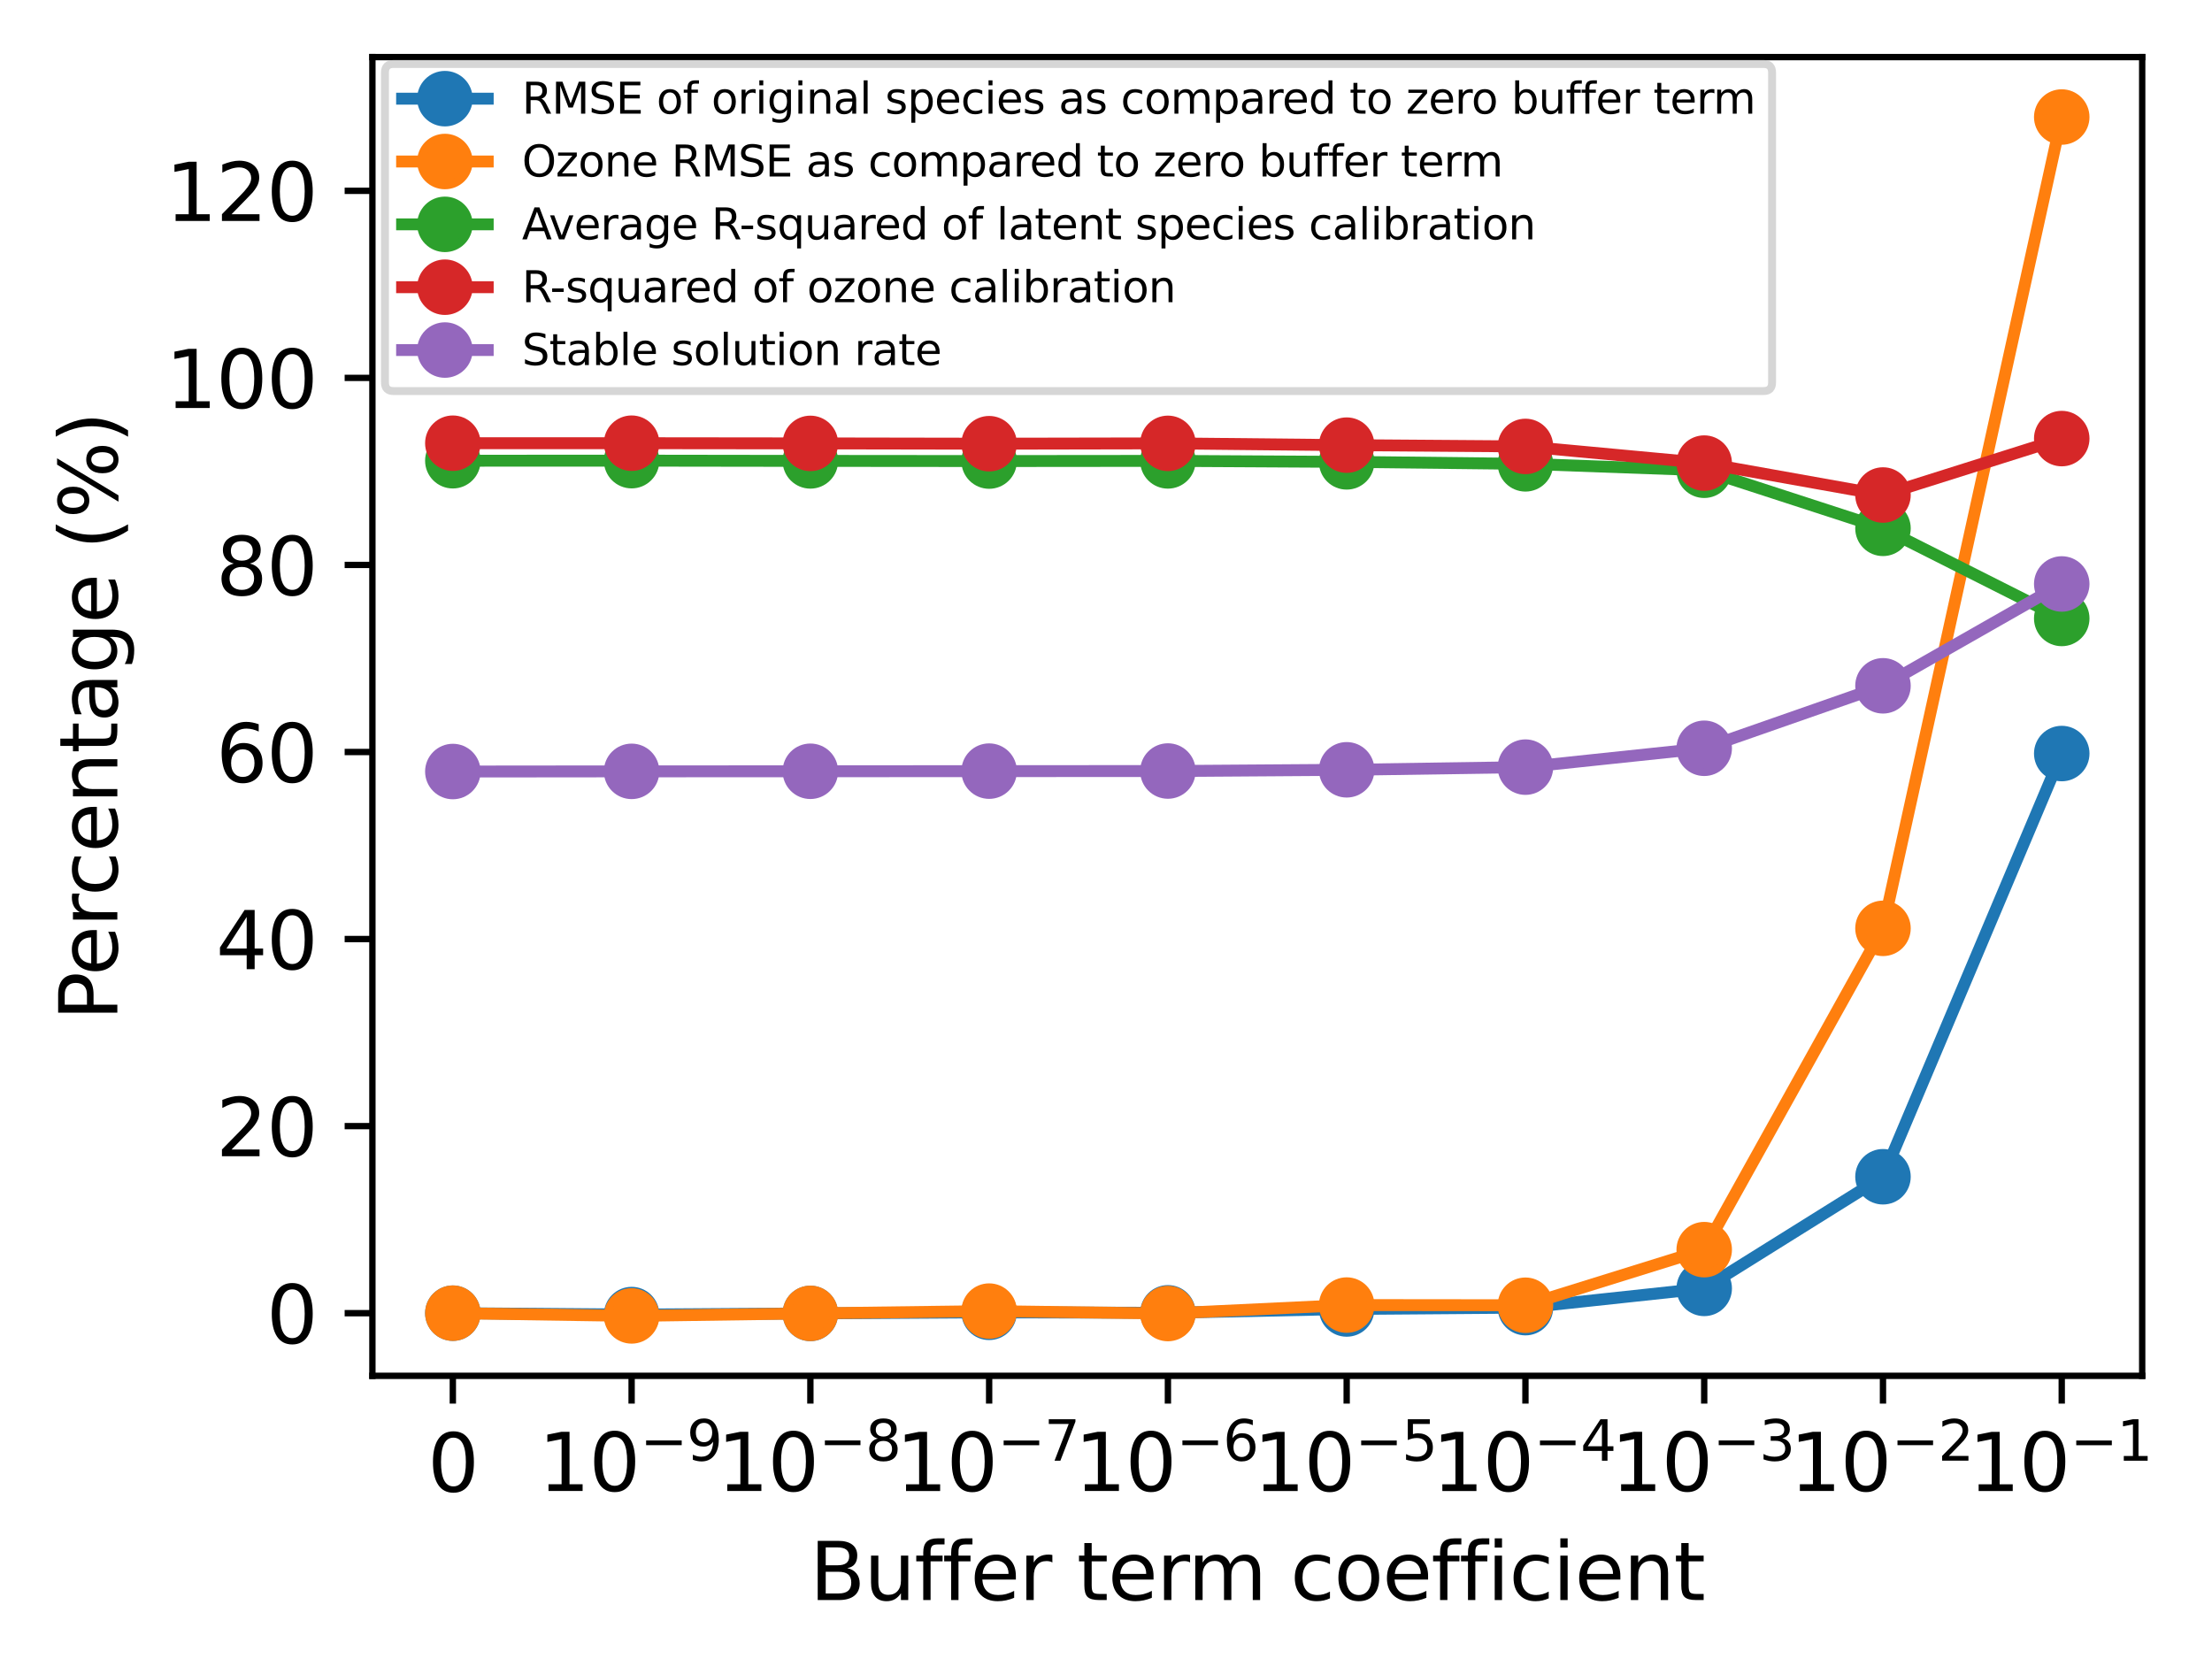 <?xml version="1.0" encoding="utf-8" standalone="no"?>
<!DOCTYPE svg PUBLIC "-//W3C//DTD SVG 1.1//EN"
  "http://www.w3.org/Graphics/SVG/1.1/DTD/svg11.dtd">
<svg xmlns:xlink="http://www.w3.org/1999/xlink" width="278.97pt" height="211.076pt" viewBox="0 0 278.97 211.076" xmlns="http://www.w3.org/2000/svg" version="1.1">
 <defs>
  <style type="text/css">*{stroke-linejoin: round; stroke-linecap: butt}</style>
 </defs>
 <g id="figure_1">
  <g id="patch_1">
   <path d="M 0 211.076 
L 278.97 211.076 
L 278.97 0 
L 0 0 
z
" style="fill: #ffffff"/>
  </g>
  <g id="axes_1">
   <g id="patch_2">
    <path d="M 46.966 173.52 
L 270.166 173.52 
L 270.166 7.2 
L 46.966 7.2 
z
" style="fill: #ffffff"/>
   </g>
   <g id="matplotlib.axis_1">
    <g id="xtick_1">
     <g id="line2d_1">
      <defs>
       <path id="me00084fc44" d="M 0 0 
L 0 3.5 
" style="stroke: #000000; stroke-width: 0.8"/>
      </defs>
      <g>
       <use xlink:href="#me00084fc44" x="57.111" y="173.52" style="stroke: #000000; stroke-width: 0.8"/>
      </g>
     </g>
     <g id="text_1">
      <!-- 0 -->
      <g transform="translate(53.93 188.118) scale(0.1 -0.1)">
       <defs>
        <path id="DejaVuSans-30" d="M 2034 4250 
Q 1547 4250 1301 3770 
Q 1056 3291 1056 2328 
Q 1056 1369 1301 889 
Q 1547 409 2034 409 
Q 2525 409 2770 889 
Q 3016 1369 3016 2328 
Q 3016 3291 2770 3770 
Q 2525 4250 2034 4250 
z
M 2034 4750 
Q 2819 4750 3233 4129 
Q 3647 3509 3647 2328 
Q 3647 1150 3233 529 
Q 2819 -91 2034 -91 
Q 1250 -91 836 529 
Q 422 1150 422 2328 
Q 422 3509 836 4129 
Q 1250 4750 2034 4750 
z
" transform="scale(0.016)"/>
       </defs>
       <use xlink:href="#DejaVuSans-30"/>
      </g>
     </g>
    </g>
    <g id="xtick_2">
     <g id="line2d_2">
      <g>
       <use xlink:href="#me00084fc44" x="79.657" y="173.52" style="stroke: #000000; stroke-width: 0.8"/>
      </g>
     </g>
     <g id="text_2">
      <!-- 10$^{-9}$ -->
      <g transform="translate(67.907 188.118) scale(0.1 -0.1)">
       <defs>
        <path id="DejaVuSans-31" d="M 794 531 
L 1825 531 
L 1825 4091 
L 703 3866 
L 703 4441 
L 1819 4666 
L 2450 4666 
L 2450 531 
L 3481 531 
L 3481 0 
L 794 0 
L 794 531 
z
" transform="scale(0.016)"/>
        <path id="DejaVuSans-2212" d="M 678 2272 
L 4684 2272 
L 4684 1741 
L 678 1741 
L 678 2272 
z
" transform="scale(0.016)"/>
        <path id="DejaVuSans-39" d="M 703 97 
L 703 672 
Q 941 559 1184 500 
Q 1428 441 1663 441 
Q 2288 441 2617 861 
Q 2947 1281 2994 2138 
Q 2813 1869 2534 1725 
Q 2256 1581 1919 1581 
Q 1219 1581 811 2004 
Q 403 2428 403 3163 
Q 403 3881 828 4315 
Q 1253 4750 1959 4750 
Q 2769 4750 3195 4129 
Q 3622 3509 3622 2328 
Q 3622 1225 3098 567 
Q 2575 -91 1691 -91 
Q 1453 -91 1209 -44 
Q 966 3 703 97 
z
M 1959 2075 
Q 2384 2075 2632 2365 
Q 2881 2656 2881 3163 
Q 2881 3666 2632 3958 
Q 2384 4250 1959 4250 
Q 1534 4250 1286 3958 
Q 1038 3666 1038 3163 
Q 1038 2656 1286 2365 
Q 1534 2075 1959 2075 
z
" transform="scale(0.016)"/>
       </defs>
       <use xlink:href="#DejaVuSans-31" transform="translate(0 0.766)"/>
       <use xlink:href="#DejaVuSans-30" transform="translate(63.623 0.766)"/>
       <use xlink:href="#DejaVuSans-2212" transform="translate(128.203 39.047) scale(0.7)"/>
       <use xlink:href="#DejaVuSans-39" transform="translate(186.855 39.047) scale(0.7)"/>
      </g>
     </g>
    </g>
    <g id="xtick_3">
     <g id="line2d_3">
      <g>
       <use xlink:href="#me00084fc44" x="102.202" y="173.52" style="stroke: #000000; stroke-width: 0.8"/>
      </g>
     </g>
     <g id="text_3">
      <!-- 10$^{-8}$ -->
      <g transform="translate(90.452 188.118) scale(0.1 -0.1)">
       <defs>
        <path id="DejaVuSans-38" d="M 2034 2216 
Q 1584 2216 1326 1975 
Q 1069 1734 1069 1313 
Q 1069 891 1326 650 
Q 1584 409 2034 409 
Q 2484 409 2743 651 
Q 3003 894 3003 1313 
Q 3003 1734 2745 1975 
Q 2488 2216 2034 2216 
z
M 1403 2484 
Q 997 2584 770 2862 
Q 544 3141 544 3541 
Q 544 4100 942 4425 
Q 1341 4750 2034 4750 
Q 2731 4750 3128 4425 
Q 3525 4100 3525 3541 
Q 3525 3141 3298 2862 
Q 3072 2584 2669 2484 
Q 3125 2378 3379 2068 
Q 3634 1759 3634 1313 
Q 3634 634 3220 271 
Q 2806 -91 2034 -91 
Q 1263 -91 848 271 
Q 434 634 434 1313 
Q 434 1759 690 2068 
Q 947 2378 1403 2484 
z
M 1172 3481 
Q 1172 3119 1398 2916 
Q 1625 2713 2034 2713 
Q 2441 2713 2670 2916 
Q 2900 3119 2900 3481 
Q 2900 3844 2670 4047 
Q 2441 4250 2034 4250 
Q 1625 4250 1398 4047 
Q 1172 3844 1172 3481 
z
" transform="scale(0.016)"/>
       </defs>
       <use xlink:href="#DejaVuSans-31" transform="translate(0 0.766)"/>
       <use xlink:href="#DejaVuSans-30" transform="translate(63.623 0.766)"/>
       <use xlink:href="#DejaVuSans-2212" transform="translate(128.203 39.047) scale(0.7)"/>
       <use xlink:href="#DejaVuSans-38" transform="translate(186.855 39.047) scale(0.7)"/>
      </g>
     </g>
    </g>
    <g id="xtick_4">
     <g id="line2d_4">
      <g>
       <use xlink:href="#me00084fc44" x="124.747" y="173.52" style="stroke: #000000; stroke-width: 0.8"/>
      </g>
     </g>
     <g id="text_4">
      <!-- 10$^{-7}$ -->
      <g transform="translate(112.997 188.118) scale(0.1 -0.1)">
       <defs>
        <path id="DejaVuSans-37" d="M 525 4666 
L 3525 4666 
L 3525 4397 
L 1831 0 
L 1172 0 
L 2766 4134 
L 525 4134 
L 525 4666 
z
" transform="scale(0.016)"/>
       </defs>
       <use xlink:href="#DejaVuSans-31" transform="translate(0 0.684)"/>
       <use xlink:href="#DejaVuSans-30" transform="translate(63.623 0.684)"/>
       <use xlink:href="#DejaVuSans-2212" transform="translate(128.203 38.966) scale(0.7)"/>
       <use xlink:href="#DejaVuSans-37" transform="translate(186.855 38.966) scale(0.7)"/>
      </g>
     </g>
    </g>
    <g id="xtick_5">
     <g id="line2d_5">
      <g>
       <use xlink:href="#me00084fc44" x="147.293" y="173.52" style="stroke: #000000; stroke-width: 0.8"/>
      </g>
     </g>
     <g id="text_5">
      <!-- 10$^{-6}$ -->
      <g transform="translate(135.543 188.118) scale(0.1 -0.1)">
       <defs>
        <path id="DejaVuSans-36" d="M 2113 2584 
Q 1688 2584 1439 2293 
Q 1191 2003 1191 1497 
Q 1191 994 1439 701 
Q 1688 409 2113 409 
Q 2538 409 2786 701 
Q 3034 994 3034 1497 
Q 3034 2003 2786 2293 
Q 2538 2584 2113 2584 
z
M 3366 4563 
L 3366 3988 
Q 3128 4100 2886 4159 
Q 2644 4219 2406 4219 
Q 1781 4219 1451 3797 
Q 1122 3375 1075 2522 
Q 1259 2794 1537 2939 
Q 1816 3084 2150 3084 
Q 2853 3084 3261 2657 
Q 3669 2231 3669 1497 
Q 3669 778 3244 343 
Q 2819 -91 2113 -91 
Q 1303 -91 875 529 
Q 447 1150 447 2328 
Q 447 3434 972 4092 
Q 1497 4750 2381 4750 
Q 2619 4750 2861 4703 
Q 3103 4656 3366 4563 
z
" transform="scale(0.016)"/>
       </defs>
       <use xlink:href="#DejaVuSans-31" transform="translate(0 0.766)"/>
       <use xlink:href="#DejaVuSans-30" transform="translate(63.623 0.766)"/>
       <use xlink:href="#DejaVuSans-2212" transform="translate(128.203 39.047) scale(0.7)"/>
       <use xlink:href="#DejaVuSans-36" transform="translate(186.855 39.047) scale(0.7)"/>
      </g>
     </g>
    </g>
    <g id="xtick_6">
     <g id="line2d_6">
      <g>
       <use xlink:href="#me00084fc44" x="169.838" y="173.52" style="stroke: #000000; stroke-width: 0.8"/>
      </g>
     </g>
     <g id="text_6">
      <!-- 10$^{-5}$ -->
      <g transform="translate(158.088 188.118) scale(0.1 -0.1)">
       <defs>
        <path id="DejaVuSans-35" d="M 691 4666 
L 3169 4666 
L 3169 4134 
L 1269 4134 
L 1269 2991 
Q 1406 3038 1543 3061 
Q 1681 3084 1819 3084 
Q 2600 3084 3056 2656 
Q 3513 2228 3513 1497 
Q 3513 744 3044 326 
Q 2575 -91 1722 -91 
Q 1428 -91 1123 -41 
Q 819 9 494 109 
L 494 744 
Q 775 591 1075 516 
Q 1375 441 1709 441 
Q 2250 441 2565 725 
Q 2881 1009 2881 1497 
Q 2881 1984 2565 2268 
Q 2250 2553 1709 2553 
Q 1456 2553 1204 2497 
Q 953 2441 691 2322 
L 691 4666 
z
" transform="scale(0.016)"/>
       </defs>
       <use xlink:href="#DejaVuSans-31" transform="translate(0 0.684)"/>
       <use xlink:href="#DejaVuSans-30" transform="translate(63.623 0.684)"/>
       <use xlink:href="#DejaVuSans-2212" transform="translate(128.203 38.966) scale(0.7)"/>
       <use xlink:href="#DejaVuSans-35" transform="translate(186.855 38.966) scale(0.7)"/>
      </g>
     </g>
    </g>
    <g id="xtick_7">
     <g id="line2d_7">
      <g>
       <use xlink:href="#me00084fc44" x="192.384" y="173.52" style="stroke: #000000; stroke-width: 0.8"/>
      </g>
     </g>
     <g id="text_7">
      <!-- 10$^{-4}$ -->
      <g transform="translate(180.634 188.118) scale(0.1 -0.1)">
       <defs>
        <path id="DejaVuSans-34" d="M 2419 4116 
L 825 1625 
L 2419 1625 
L 2419 4116 
z
M 2253 4666 
L 3047 4666 
L 3047 1625 
L 3713 1625 
L 3713 1100 
L 3047 1100 
L 3047 0 
L 2419 0 
L 2419 1100 
L 313 1100 
L 313 1709 
L 2253 4666 
z
" transform="scale(0.016)"/>
       </defs>
       <use xlink:href="#DejaVuSans-31" transform="translate(0 0.684)"/>
       <use xlink:href="#DejaVuSans-30" transform="translate(63.623 0.684)"/>
       <use xlink:href="#DejaVuSans-2212" transform="translate(128.203 38.966) scale(0.7)"/>
       <use xlink:href="#DejaVuSans-34" transform="translate(186.855 38.966) scale(0.7)"/>
      </g>
     </g>
    </g>
    <g id="xtick_8">
     <g id="line2d_8">
      <g>
       <use xlink:href="#me00084fc44" x="214.929" y="173.52" style="stroke: #000000; stroke-width: 0.8"/>
      </g>
     </g>
     <g id="text_8">
      <!-- 10$^{-3}$ -->
      <g transform="translate(203.179 188.118) scale(0.1 -0.1)">
       <defs>
        <path id="DejaVuSans-33" d="M 2597 2516 
Q 3050 2419 3304 2112 
Q 3559 1806 3559 1356 
Q 3559 666 3084 287 
Q 2609 -91 1734 -91 
Q 1441 -91 1130 -33 
Q 819 25 488 141 
L 488 750 
Q 750 597 1062 519 
Q 1375 441 1716 441 
Q 2309 441 2620 675 
Q 2931 909 2931 1356 
Q 2931 1769 2642 2001 
Q 2353 2234 1838 2234 
L 1294 2234 
L 1294 2753 
L 1863 2753 
Q 2328 2753 2575 2939 
Q 2822 3125 2822 3475 
Q 2822 3834 2567 4026 
Q 2313 4219 1838 4219 
Q 1578 4219 1281 4162 
Q 984 4106 628 3988 
L 628 4550 
Q 988 4650 1302 4700 
Q 1616 4750 1894 4750 
Q 2613 4750 3031 4423 
Q 3450 4097 3450 3541 
Q 3450 3153 3228 2886 
Q 3006 2619 2597 2516 
z
" transform="scale(0.016)"/>
       </defs>
       <use xlink:href="#DejaVuSans-31" transform="translate(0 0.766)"/>
       <use xlink:href="#DejaVuSans-30" transform="translate(63.623 0.766)"/>
       <use xlink:href="#DejaVuSans-2212" transform="translate(128.203 39.047) scale(0.7)"/>
       <use xlink:href="#DejaVuSans-33" transform="translate(186.855 39.047) scale(0.7)"/>
      </g>
     </g>
    </g>
    <g id="xtick_9">
     <g id="line2d_9">
      <g>
       <use xlink:href="#me00084fc44" x="237.475" y="173.52" style="stroke: #000000; stroke-width: 0.8"/>
      </g>
     </g>
     <g id="text_9">
      <!-- 10$^{-2}$ -->
      <g transform="translate(225.725 188.118) scale(0.1 -0.1)">
       <defs>
        <path id="DejaVuSans-32" d="M 1228 531 
L 3431 531 
L 3431 0 
L 469 0 
L 469 531 
Q 828 903 1448 1529 
Q 2069 2156 2228 2338 
Q 2531 2678 2651 2914 
Q 2772 3150 2772 3378 
Q 2772 3750 2511 3984 
Q 2250 4219 1831 4219 
Q 1534 4219 1204 4116 
Q 875 4013 500 3803 
L 500 4441 
Q 881 4594 1212 4672 
Q 1544 4750 1819 4750 
Q 2544 4750 2975 4387 
Q 3406 4025 3406 3419 
Q 3406 3131 3298 2873 
Q 3191 2616 2906 2266 
Q 2828 2175 2409 1742 
Q 1991 1309 1228 531 
z
" transform="scale(0.016)"/>
       </defs>
       <use xlink:href="#DejaVuSans-31" transform="translate(0 0.766)"/>
       <use xlink:href="#DejaVuSans-30" transform="translate(63.623 0.766)"/>
       <use xlink:href="#DejaVuSans-2212" transform="translate(128.203 39.047) scale(0.7)"/>
       <use xlink:href="#DejaVuSans-32" transform="translate(186.855 39.047) scale(0.7)"/>
      </g>
     </g>
    </g>
    <g id="xtick_10">
     <g id="line2d_10">
      <g>
       <use xlink:href="#me00084fc44" x="260.02" y="173.52" style="stroke: #000000; stroke-width: 0.8"/>
      </g>
     </g>
     <g id="text_10">
      <!-- 10$^{-1}$ -->
      <g transform="translate(248.27 188.118) scale(0.1 -0.1)">
       <use xlink:href="#DejaVuSans-31" transform="translate(0 0.684)"/>
       <use xlink:href="#DejaVuSans-30" transform="translate(63.623 0.684)"/>
       <use xlink:href="#DejaVuSans-2212" transform="translate(128.203 38.966) scale(0.7)"/>
       <use xlink:href="#DejaVuSans-31" transform="translate(186.855 38.966) scale(0.7)"/>
      </g>
     </g>
    </g>
    <g id="text_11">
     <!-- Buffer term coefficient -->
     <g transform="translate(102.123 201.797) scale(0.1 -0.1)">
      <defs>
       <path id="DejaVuSans-42" d="M 1259 2228 
L 1259 519 
L 2272 519 
Q 2781 519 3026 730 
Q 3272 941 3272 1375 
Q 3272 1813 3026 2020 
Q 2781 2228 2272 2228 
L 1259 2228 
z
M 1259 4147 
L 1259 2741 
L 2194 2741 
Q 2656 2741 2882 2914 
Q 3109 3088 3109 3444 
Q 3109 3797 2882 3972 
Q 2656 4147 2194 4147 
L 1259 4147 
z
M 628 4666 
L 2241 4666 
Q 2963 4666 3353 4366 
Q 3744 4066 3744 3513 
Q 3744 3084 3544 2831 
Q 3344 2578 2956 2516 
Q 3422 2416 3680 2098 
Q 3938 1781 3938 1306 
Q 3938 681 3513 340 
Q 3088 0 2303 0 
L 628 0 
L 628 4666 
z
" transform="scale(0.016)"/>
       <path id="DejaVuSans-75" d="M 544 1381 
L 544 3500 
L 1119 3500 
L 1119 1403 
Q 1119 906 1312 657 
Q 1506 409 1894 409 
Q 2359 409 2629 706 
Q 2900 1003 2900 1516 
L 2900 3500 
L 3475 3500 
L 3475 0 
L 2900 0 
L 2900 538 
Q 2691 219 2414 64 
Q 2138 -91 1772 -91 
Q 1169 -91 856 284 
Q 544 659 544 1381 
z
M 1991 3584 
L 1991 3584 
z
" transform="scale(0.016)"/>
       <path id="DejaVuSans-66" d="M 2375 4863 
L 2375 4384 
L 1825 4384 
Q 1516 4384 1395 4259 
Q 1275 4134 1275 3809 
L 1275 3500 
L 2222 3500 
L 2222 3053 
L 1275 3053 
L 1275 0 
L 697 0 
L 697 3053 
L 147 3053 
L 147 3500 
L 697 3500 
L 697 3744 
Q 697 4328 969 4595 
Q 1241 4863 1831 4863 
L 2375 4863 
z
" transform="scale(0.016)"/>
       <path id="DejaVuSans-65" d="M 3597 1894 
L 3597 1613 
L 953 1613 
Q 991 1019 1311 708 
Q 1631 397 2203 397 
Q 2534 397 2845 478 
Q 3156 559 3463 722 
L 3463 178 
Q 3153 47 2828 -22 
Q 2503 -91 2169 -91 
Q 1331 -91 842 396 
Q 353 884 353 1716 
Q 353 2575 817 3079 
Q 1281 3584 2069 3584 
Q 2775 3584 3186 3129 
Q 3597 2675 3597 1894 
z
M 3022 2063 
Q 3016 2534 2758 2815 
Q 2500 3097 2075 3097 
Q 1594 3097 1305 2825 
Q 1016 2553 972 2059 
L 3022 2063 
z
" transform="scale(0.016)"/>
       <path id="DejaVuSans-72" d="M 2631 2963 
Q 2534 3019 2420 3045 
Q 2306 3072 2169 3072 
Q 1681 3072 1420 2755 
Q 1159 2438 1159 1844 
L 1159 0 
L 581 0 
L 581 3500 
L 1159 3500 
L 1159 2956 
Q 1341 3275 1631 3429 
Q 1922 3584 2338 3584 
Q 2397 3584 2469 3576 
Q 2541 3569 2628 3553 
L 2631 2963 
z
" transform="scale(0.016)"/>
       <path id="DejaVuSans-20" transform="scale(0.016)"/>
       <path id="DejaVuSans-74" d="M 1172 4494 
L 1172 3500 
L 2356 3500 
L 2356 3053 
L 1172 3053 
L 1172 1153 
Q 1172 725 1289 603 
Q 1406 481 1766 481 
L 2356 481 
L 2356 0 
L 1766 0 
Q 1100 0 847 248 
Q 594 497 594 1153 
L 594 3053 
L 172 3053 
L 172 3500 
L 594 3500 
L 594 4494 
L 1172 4494 
z
" transform="scale(0.016)"/>
       <path id="DejaVuSans-6d" d="M 3328 2828 
Q 3544 3216 3844 3400 
Q 4144 3584 4550 3584 
Q 5097 3584 5394 3201 
Q 5691 2819 5691 2113 
L 5691 0 
L 5113 0 
L 5113 2094 
Q 5113 2597 4934 2840 
Q 4756 3084 4391 3084 
Q 3944 3084 3684 2787 
Q 3425 2491 3425 1978 
L 3425 0 
L 2847 0 
L 2847 2094 
Q 2847 2600 2669 2842 
Q 2491 3084 2119 3084 
Q 1678 3084 1418 2786 
Q 1159 2488 1159 1978 
L 1159 0 
L 581 0 
L 581 3500 
L 1159 3500 
L 1159 2956 
Q 1356 3278 1631 3431 
Q 1906 3584 2284 3584 
Q 2666 3584 2933 3390 
Q 3200 3197 3328 2828 
z
" transform="scale(0.016)"/>
       <path id="DejaVuSans-63" d="M 3122 3366 
L 3122 2828 
Q 2878 2963 2633 3030 
Q 2388 3097 2138 3097 
Q 1578 3097 1268 2742 
Q 959 2388 959 1747 
Q 959 1106 1268 751 
Q 1578 397 2138 397 
Q 2388 397 2633 464 
Q 2878 531 3122 666 
L 3122 134 
Q 2881 22 2623 -34 
Q 2366 -91 2075 -91 
Q 1284 -91 818 406 
Q 353 903 353 1747 
Q 353 2603 823 3093 
Q 1294 3584 2113 3584 
Q 2378 3584 2631 3529 
Q 2884 3475 3122 3366 
z
" transform="scale(0.016)"/>
       <path id="DejaVuSans-6f" d="M 1959 3097 
Q 1497 3097 1228 2736 
Q 959 2375 959 1747 
Q 959 1119 1226 758 
Q 1494 397 1959 397 
Q 2419 397 2687 759 
Q 2956 1122 2956 1747 
Q 2956 2369 2687 2733 
Q 2419 3097 1959 3097 
z
M 1959 3584 
Q 2709 3584 3137 3096 
Q 3566 2609 3566 1747 
Q 3566 888 3137 398 
Q 2709 -91 1959 -91 
Q 1206 -91 779 398 
Q 353 888 353 1747 
Q 353 2609 779 3096 
Q 1206 3584 1959 3584 
z
" transform="scale(0.016)"/>
       <path id="DejaVuSans-69" d="M 603 3500 
L 1178 3500 
L 1178 0 
L 603 0 
L 603 3500 
z
M 603 4863 
L 1178 4863 
L 1178 4134 
L 603 4134 
L 603 4863 
z
" transform="scale(0.016)"/>
       <path id="DejaVuSans-6e" d="M 3513 2113 
L 3513 0 
L 2938 0 
L 2938 2094 
Q 2938 2591 2744 2837 
Q 2550 3084 2163 3084 
Q 1697 3084 1428 2787 
Q 1159 2491 1159 1978 
L 1159 0 
L 581 0 
L 581 3500 
L 1159 3500 
L 1159 2956 
Q 1366 3272 1645 3428 
Q 1925 3584 2291 3584 
Q 2894 3584 3203 3211 
Q 3513 2838 3513 2113 
z
" transform="scale(0.016)"/>
      </defs>
      <use xlink:href="#DejaVuSans-42"/>
      <use xlink:href="#DejaVuSans-75" x="68.604"/>
      <use xlink:href="#DejaVuSans-66" x="131.982"/>
      <use xlink:href="#DejaVuSans-66" x="167.188"/>
      <use xlink:href="#DejaVuSans-65" x="202.393"/>
      <use xlink:href="#DejaVuSans-72" x="263.916"/>
      <use xlink:href="#DejaVuSans-20" x="305.029"/>
      <use xlink:href="#DejaVuSans-74" x="336.816"/>
      <use xlink:href="#DejaVuSans-65" x="376.025"/>
      <use xlink:href="#DejaVuSans-72" x="437.549"/>
      <use xlink:href="#DejaVuSans-6d" x="476.912"/>
      <use xlink:href="#DejaVuSans-20" x="574.324"/>
      <use xlink:href="#DejaVuSans-63" x="606.111"/>
      <use xlink:href="#DejaVuSans-6f" x="661.092"/>
      <use xlink:href="#DejaVuSans-65" x="722.273"/>
      <use xlink:href="#DejaVuSans-66" x="783.797"/>
      <use xlink:href="#DejaVuSans-66" x="819.002"/>
      <use xlink:href="#DejaVuSans-69" x="854.207"/>
      <use xlink:href="#DejaVuSans-63" x="881.99"/>
      <use xlink:href="#DejaVuSans-69" x="936.971"/>
      <use xlink:href="#DejaVuSans-65" x="964.754"/>
      <use xlink:href="#DejaVuSans-6e" x="1026.277"/>
      <use xlink:href="#DejaVuSans-74" x="1089.656"/>
     </g>
    </g>
   </g>
   <g id="matplotlib.axis_2">
    <g id="ytick_1">
     <g id="line2d_11">
      <defs>
       <path id="m7e939f7148" d="M 0 0 
L -3.5 0 
" style="stroke: #000000; stroke-width: 0.8"/>
      </defs>
      <g>
       <use xlink:href="#m7e939f7148" x="46.966" y="165.617" style="stroke: #000000; stroke-width: 0.8"/>
      </g>
     </g>
     <g id="text_12">
      <!-- 0 -->
      <g transform="translate(33.603 169.416) scale(0.1 -0.1)">
       <use xlink:href="#DejaVuSans-30"/>
      </g>
     </g>
    </g>
    <g id="ytick_2">
     <g id="line2d_12">
      <g>
       <use xlink:href="#m7e939f7148" x="46.966" y="142.025" style="stroke: #000000; stroke-width: 0.8"/>
      </g>
     </g>
     <g id="text_13">
      <!-- 20 -->
      <g transform="translate(27.241 145.824) scale(0.1 -0.1)">
       <use xlink:href="#DejaVuSans-32"/>
       <use xlink:href="#DejaVuSans-30" x="63.623"/>
      </g>
     </g>
    </g>
    <g id="ytick_3">
     <g id="line2d_13">
      <g>
       <use xlink:href="#m7e939f7148" x="46.966" y="118.433" style="stroke: #000000; stroke-width: 0.8"/>
      </g>
     </g>
     <g id="text_14">
      <!-- 40 -->
      <g transform="translate(27.241 122.233) scale(0.1 -0.1)">
       <use xlink:href="#DejaVuSans-34"/>
       <use xlink:href="#DejaVuSans-30" x="63.623"/>
      </g>
     </g>
    </g>
    <g id="ytick_4">
     <g id="line2d_14">
      <g>
       <use xlink:href="#m7e939f7148" x="46.966" y="94.842" style="stroke: #000000; stroke-width: 0.8"/>
      </g>
     </g>
     <g id="text_15">
      <!-- 60 -->
      <g transform="translate(27.241 98.641) scale(0.1 -0.1)">
       <use xlink:href="#DejaVuSans-36"/>
       <use xlink:href="#DejaVuSans-30" x="63.623"/>
      </g>
     </g>
    </g>
    <g id="ytick_5">
     <g id="line2d_15">
      <g>
       <use xlink:href="#m7e939f7148" x="46.966" y="71.25" style="stroke: #000000; stroke-width: 0.8"/>
      </g>
     </g>
     <g id="text_16">
      <!-- 80 -->
      <g transform="translate(27.241 75.05) scale(0.1 -0.1)">
       <use xlink:href="#DejaVuSans-38"/>
       <use xlink:href="#DejaVuSans-30" x="63.623"/>
      </g>
     </g>
    </g>
    <g id="ytick_6">
     <g id="line2d_16">
      <g>
       <use xlink:href="#m7e939f7148" x="46.966" y="47.659" style="stroke: #000000; stroke-width: 0.8"/>
      </g>
     </g>
     <g id="text_17">
      <!-- 100 -->
      <g transform="translate(20.878 51.458) scale(0.1 -0.1)">
       <use xlink:href="#DejaVuSans-31"/>
       <use xlink:href="#DejaVuSans-30" x="63.623"/>
       <use xlink:href="#DejaVuSans-30" x="127.246"/>
      </g>
     </g>
    </g>
    <g id="ytick_7">
     <g id="line2d_17">
      <g>
       <use xlink:href="#m7e939f7148" x="46.966" y="24.067" style="stroke: #000000; stroke-width: 0.8"/>
      </g>
     </g>
     <g id="text_18">
      <!-- 120 -->
      <g transform="translate(20.878 27.866) scale(0.1 -0.1)">
       <use xlink:href="#DejaVuSans-31"/>
       <use xlink:href="#DejaVuSans-32" x="63.623"/>
       <use xlink:href="#DejaVuSans-30" x="127.246"/>
      </g>
     </g>
    </g>
    <g id="text_19">
     <!-- Percentage (%) -->
     <g transform="translate(14.798 128.724) rotate(-90) scale(0.1 -0.1)">
      <defs>
       <path id="DejaVuSans-50" d="M 1259 4147 
L 1259 2394 
L 2053 2394 
Q 2494 2394 2734 2622 
Q 2975 2850 2975 3272 
Q 2975 3691 2734 3919 
Q 2494 4147 2053 4147 
L 1259 4147 
z
M 628 4666 
L 2053 4666 
Q 2838 4666 3239 4311 
Q 3641 3956 3641 3272 
Q 3641 2581 3239 2228 
Q 2838 1875 2053 1875 
L 1259 1875 
L 1259 0 
L 628 0 
L 628 4666 
z
" transform="scale(0.016)"/>
       <path id="DejaVuSans-61" d="M 2194 1759 
Q 1497 1759 1228 1600 
Q 959 1441 959 1056 
Q 959 750 1161 570 
Q 1363 391 1709 391 
Q 2188 391 2477 730 
Q 2766 1069 2766 1631 
L 2766 1759 
L 2194 1759 
z
M 3341 1997 
L 3341 0 
L 2766 0 
L 2766 531 
Q 2569 213 2275 61 
Q 1981 -91 1556 -91 
Q 1019 -91 701 211 
Q 384 513 384 1019 
Q 384 1609 779 1909 
Q 1175 2209 1959 2209 
L 2766 2209 
L 2766 2266 
Q 2766 2663 2505 2880 
Q 2244 3097 1772 3097 
Q 1472 3097 1187 3025 
Q 903 2953 641 2809 
L 641 3341 
Q 956 3463 1253 3523 
Q 1550 3584 1831 3584 
Q 2591 3584 2966 3190 
Q 3341 2797 3341 1997 
z
" transform="scale(0.016)"/>
       <path id="DejaVuSans-67" d="M 2906 1791 
Q 2906 2416 2648 2759 
Q 2391 3103 1925 3103 
Q 1463 3103 1205 2759 
Q 947 2416 947 1791 
Q 947 1169 1205 825 
Q 1463 481 1925 481 
Q 2391 481 2648 825 
Q 2906 1169 2906 1791 
z
M 3481 434 
Q 3481 -459 3084 -895 
Q 2688 -1331 1869 -1331 
Q 1566 -1331 1297 -1286 
Q 1028 -1241 775 -1147 
L 775 -588 
Q 1028 -725 1275 -790 
Q 1522 -856 1778 -856 
Q 2344 -856 2625 -561 
Q 2906 -266 2906 331 
L 2906 616 
Q 2728 306 2450 153 
Q 2172 0 1784 0 
Q 1141 0 747 490 
Q 353 981 353 1791 
Q 353 2603 747 3093 
Q 1141 3584 1784 3584 
Q 2172 3584 2450 3431 
Q 2728 3278 2906 2969 
L 2906 3500 
L 3481 3500 
L 3481 434 
z
" transform="scale(0.016)"/>
       <path id="DejaVuSans-28" d="M 1984 4856 
Q 1566 4138 1362 3434 
Q 1159 2731 1159 2009 
Q 1159 1288 1364 580 
Q 1569 -128 1984 -844 
L 1484 -844 
Q 1016 -109 783 600 
Q 550 1309 550 2009 
Q 550 2706 781 3412 
Q 1013 4119 1484 4856 
L 1984 4856 
z
" transform="scale(0.016)"/>
       <path id="DejaVuSans-25" d="M 4653 2053 
Q 4381 2053 4226 1822 
Q 4072 1591 4072 1178 
Q 4072 772 4226 539 
Q 4381 306 4653 306 
Q 4919 306 5073 539 
Q 5228 772 5228 1178 
Q 5228 1588 5073 1820 
Q 4919 2053 4653 2053 
z
M 4653 2450 
Q 5147 2450 5437 2106 
Q 5728 1763 5728 1178 
Q 5728 594 5436 251 
Q 5144 -91 4653 -91 
Q 4153 -91 3862 251 
Q 3572 594 3572 1178 
Q 3572 1766 3864 2108 
Q 4156 2450 4653 2450 
z
M 1428 4353 
Q 1159 4353 1004 4120 
Q 850 3888 850 3481 
Q 850 3069 1003 2837 
Q 1156 2606 1428 2606 
Q 1700 2606 1854 2837 
Q 2009 3069 2009 3481 
Q 2009 3884 1853 4118 
Q 1697 4353 1428 4353 
z
M 4250 4750 
L 4750 4750 
L 1831 -91 
L 1331 -91 
L 4250 4750 
z
M 1428 4750 
Q 1922 4750 2215 4408 
Q 2509 4066 2509 3481 
Q 2509 2891 2217 2550 
Q 1925 2209 1428 2209 
Q 931 2209 642 2551 
Q 353 2894 353 3481 
Q 353 4063 643 4406 
Q 934 4750 1428 4750 
z
" transform="scale(0.016)"/>
       <path id="DejaVuSans-29" d="M 513 4856 
L 1013 4856 
Q 1481 4119 1714 3412 
Q 1947 2706 1947 2009 
Q 1947 1309 1714 600 
Q 1481 -109 1013 -844 
L 513 -844 
Q 928 -128 1133 580 
Q 1338 1288 1338 2009 
Q 1338 2731 1133 3434 
Q 928 4138 513 4856 
z
" transform="scale(0.016)"/>
      </defs>
      <use xlink:href="#DejaVuSans-50"/>
      <use xlink:href="#DejaVuSans-65" x="56.678"/>
      <use xlink:href="#DejaVuSans-72" x="118.201"/>
      <use xlink:href="#DejaVuSans-63" x="157.064"/>
      <use xlink:href="#DejaVuSans-65" x="212.045"/>
      <use xlink:href="#DejaVuSans-6e" x="273.568"/>
      <use xlink:href="#DejaVuSans-74" x="336.947"/>
      <use xlink:href="#DejaVuSans-61" x="376.156"/>
      <use xlink:href="#DejaVuSans-67" x="437.436"/>
      <use xlink:href="#DejaVuSans-65" x="500.912"/>
      <use xlink:href="#DejaVuSans-20" x="562.436"/>
      <use xlink:href="#DejaVuSans-28" x="594.223"/>
      <use xlink:href="#DejaVuSans-25" x="633.236"/>
      <use xlink:href="#DejaVuSans-29" x="728.256"/>
     </g>
    </g>
   </g>
   <g id="line2d_18">
    <path d="M 57.111 165.617 
L 79.657 165.794 
L 102.202 165.649 
L 124.747 165.51 
L 147.293 165.573 
L 169.838 165.089 
L 192.384 164.918 
L 214.929 162.492 
L 237.475 148.412 
L 260.02 95.037 
" clip-path="url(#p6b645dcbd9)" style="fill: none; stroke: #1f77b4; stroke-width: 1.5; stroke-linecap: square"/>
    <defs>
     <path id="m639a87e632" d="M 0 3 
C 0.796 3 1.559 2.684 2.121 2.121 
C 2.684 1.559 3 0.796 3 0 
C 3 -0.796 2.684 -1.559 2.121 -2.121 
C 1.559 -2.684 0.796 -3 0 -3 
C -0.796 -3 -1.559 -2.684 -2.121 -2.121 
C -2.684 -1.559 -3 -0.796 -3 0 
C -3 0.796 -2.684 1.559 -2.121 2.121 
C -1.559 2.684 -0.796 3 0 3 
z
" style="stroke: #1f77b4"/>
    </defs>
    <g clip-path="url(#p6b645dcbd9)">
     <use xlink:href="#m639a87e632" x="57.111" y="165.617" style="fill: #1f77b4; stroke: #1f77b4"/>
     <use xlink:href="#m639a87e632" x="79.657" y="165.794" style="fill: #1f77b4; stroke: #1f77b4"/>
     <use xlink:href="#m639a87e632" x="102.202" y="165.649" style="fill: #1f77b4; stroke: #1f77b4"/>
     <use xlink:href="#m639a87e632" x="124.747" y="165.51" style="fill: #1f77b4; stroke: #1f77b4"/>
     <use xlink:href="#m639a87e632" x="147.293" y="165.573" style="fill: #1f77b4; stroke: #1f77b4"/>
     <use xlink:href="#m639a87e632" x="169.838" y="165.089" style="fill: #1f77b4; stroke: #1f77b4"/>
     <use xlink:href="#m639a87e632" x="192.384" y="164.918" style="fill: #1f77b4; stroke: #1f77b4"/>
     <use xlink:href="#m639a87e632" x="214.929" y="162.492" style="fill: #1f77b4; stroke: #1f77b4"/>
     <use xlink:href="#m639a87e632" x="237.475" y="148.412" style="fill: #1f77b4; stroke: #1f77b4"/>
     <use xlink:href="#m639a87e632" x="260.02" y="95.037" style="fill: #1f77b4; stroke: #1f77b4"/>
    </g>
   </g>
   <g id="line2d_19">
    <path d="M 57.111 165.617 
L 79.657 165.96 
L 102.202 165.643 
L 124.747 165.357 
L 147.293 165.662 
L 169.838 164.595 
L 192.384 164.618 
L 214.929 157.606 
L 237.475 117.082 
L 260.02 14.76 
" clip-path="url(#p6b645dcbd9)" style="fill: none; stroke: #ff7f0e; stroke-width: 1.5; stroke-linecap: square"/>
    <defs>
     <path id="mbe40e949d1" d="M 0 3 
C 0.796 3 1.559 2.684 2.121 2.121 
C 2.684 1.559 3 0.796 3 0 
C 3 -0.796 2.684 -1.559 2.121 -2.121 
C 1.559 -2.684 0.796 -3 0 -3 
C -0.796 -3 -1.559 -2.684 -2.121 -2.121 
C -2.684 -1.559 -3 -0.796 -3 0 
C -3 0.796 -2.684 1.559 -2.121 2.121 
C -1.559 2.684 -0.796 3 0 3 
z
" style="stroke: #ff7f0e"/>
    </defs>
    <g clip-path="url(#p6b645dcbd9)">
     <use xlink:href="#mbe40e949d1" x="57.111" y="165.617" style="fill: #ff7f0e; stroke: #ff7f0e"/>
     <use xlink:href="#mbe40e949d1" x="79.657" y="165.96" style="fill: #ff7f0e; stroke: #ff7f0e"/>
     <use xlink:href="#mbe40e949d1" x="102.202" y="165.643" style="fill: #ff7f0e; stroke: #ff7f0e"/>
     <use xlink:href="#mbe40e949d1" x="124.747" y="165.357" style="fill: #ff7f0e; stroke: #ff7f0e"/>
     <use xlink:href="#mbe40e949d1" x="147.293" y="165.662" style="fill: #ff7f0e; stroke: #ff7f0e"/>
     <use xlink:href="#mbe40e949d1" x="169.838" y="164.595" style="fill: #ff7f0e; stroke: #ff7f0e"/>
     <use xlink:href="#mbe40e949d1" x="192.384" y="164.618" style="fill: #ff7f0e; stroke: #ff7f0e"/>
     <use xlink:href="#mbe40e949d1" x="214.929" y="157.606" style="fill: #ff7f0e; stroke: #ff7f0e"/>
     <use xlink:href="#mbe40e949d1" x="237.475" y="117.082" style="fill: #ff7f0e; stroke: #ff7f0e"/>
     <use xlink:href="#mbe40e949d1" x="260.02" y="14.76" style="fill: #ff7f0e; stroke: #ff7f0e"/>
    </g>
   </g>
   <g id="line2d_20">
    <path d="M 57.111 58.107 
L 79.657 58.097 
L 102.202 58.128 
L 124.747 58.148 
L 147.293 58.127 
L 169.838 58.249 
L 192.384 58.499 
L 214.929 59.308 
L 237.475 66.634 
L 260.02 77.999 
" clip-path="url(#p6b645dcbd9)" style="fill: none; stroke: #2ca02c; stroke-width: 1.5; stroke-linecap: square"/>
    <defs>
     <path id="m2ff0add12f" d="M 0 3 
C 0.796 3 1.559 2.684 2.121 2.121 
C 2.684 1.559 3 0.796 3 0 
C 3 -0.796 2.684 -1.559 2.121 -2.121 
C 1.559 -2.684 0.796 -3 0 -3 
C -0.796 -3 -1.559 -2.684 -2.121 -2.121 
C -2.684 -1.559 -3 -0.796 -3 0 
C -3 0.796 -2.684 1.559 -2.121 2.121 
C -1.559 2.684 -0.796 3 0 3 
z
" style="stroke: #2ca02c"/>
    </defs>
    <g clip-path="url(#p6b645dcbd9)">
     <use xlink:href="#m2ff0add12f" x="57.111" y="58.107" style="fill: #2ca02c; stroke: #2ca02c"/>
     <use xlink:href="#m2ff0add12f" x="79.657" y="58.097" style="fill: #2ca02c; stroke: #2ca02c"/>
     <use xlink:href="#m2ff0add12f" x="102.202" y="58.128" style="fill: #2ca02c; stroke: #2ca02c"/>
     <use xlink:href="#m2ff0add12f" x="124.747" y="58.148" style="fill: #2ca02c; stroke: #2ca02c"/>
     <use xlink:href="#m2ff0add12f" x="147.293" y="58.127" style="fill: #2ca02c; stroke: #2ca02c"/>
     <use xlink:href="#m2ff0add12f" x="169.838" y="58.249" style="fill: #2ca02c; stroke: #2ca02c"/>
     <use xlink:href="#m2ff0add12f" x="192.384" y="58.499" style="fill: #2ca02c; stroke: #2ca02c"/>
     <use xlink:href="#m2ff0add12f" x="214.929" y="59.308" style="fill: #2ca02c; stroke: #2ca02c"/>
     <use xlink:href="#m2ff0add12f" x="237.475" y="66.634" style="fill: #2ca02c; stroke: #2ca02c"/>
     <use xlink:href="#m2ff0add12f" x="260.02" y="77.999" style="fill: #2ca02c; stroke: #2ca02c"/>
    </g>
   </g>
   <g id="line2d_21">
    <path d="M 57.111 55.898 
L 79.657 55.896 
L 102.202 55.921 
L 124.747 55.959 
L 147.293 55.917 
L 169.838 56.142 
L 192.384 56.304 
L 214.929 58.406 
L 237.475 62.432 
L 260.02 55.314 
" clip-path="url(#p6b645dcbd9)" style="fill: none; stroke: #d62728; stroke-width: 1.5; stroke-linecap: square"/>
    <defs>
     <path id="m492cb770f9" d="M 0 3 
C 0.796 3 1.559 2.684 2.121 2.121 
C 2.684 1.559 3 0.796 3 0 
C 3 -0.796 2.684 -1.559 2.121 -2.121 
C 1.559 -2.684 0.796 -3 0 -3 
C -0.796 -3 -1.559 -2.684 -2.121 -2.121 
C -2.684 -1.559 -3 -0.796 -3 0 
C -3 0.796 -2.684 1.559 -2.121 2.121 
C -1.559 2.684 -0.796 3 0 3 
z
" style="stroke: #d62728"/>
    </defs>
    <g clip-path="url(#p6b645dcbd9)">
     <use xlink:href="#m492cb770f9" x="57.111" y="55.898" style="fill: #d62728; stroke: #d62728"/>
     <use xlink:href="#m492cb770f9" x="79.657" y="55.896" style="fill: #d62728; stroke: #d62728"/>
     <use xlink:href="#m492cb770f9" x="102.202" y="55.921" style="fill: #d62728; stroke: #d62728"/>
     <use xlink:href="#m492cb770f9" x="124.747" y="55.959" style="fill: #d62728; stroke: #d62728"/>
     <use xlink:href="#m492cb770f9" x="147.293" y="55.917" style="fill: #d62728; stroke: #d62728"/>
     <use xlink:href="#m492cb770f9" x="169.838" y="56.142" style="fill: #d62728; stroke: #d62728"/>
     <use xlink:href="#m492cb770f9" x="192.384" y="56.304" style="fill: #d62728; stroke: #d62728"/>
     <use xlink:href="#m492cb770f9" x="214.929" y="58.406" style="fill: #d62728; stroke: #d62728"/>
     <use xlink:href="#m492cb770f9" x="237.475" y="62.432" style="fill: #d62728; stroke: #d62728"/>
     <use xlink:href="#m492cb770f9" x="260.02" y="55.314" style="fill: #d62728; stroke: #d62728"/>
    </g>
   </g>
   <g id="line2d_22">
    <path d="M 57.111 97.305 
L 79.657 97.283 
L 102.202 97.273 
L 124.747 97.255 
L 147.293 97.242 
L 169.838 97.088 
L 192.384 96.751 
L 214.929 94.373 
L 237.475 86.494 
L 260.02 73.65 
" clip-path="url(#p6b645dcbd9)" style="fill: none; stroke: #9467bd; stroke-width: 1.5; stroke-linecap: square"/>
    <defs>
     <path id="med5a8c8bcd" d="M 0 3 
C 0.796 3 1.559 2.684 2.121 2.121 
C 2.684 1.559 3 0.796 3 0 
C 3 -0.796 2.684 -1.559 2.121 -2.121 
C 1.559 -2.684 0.796 -3 0 -3 
C -0.796 -3 -1.559 -2.684 -2.121 -2.121 
C -2.684 -1.559 -3 -0.796 -3 0 
C -3 0.796 -2.684 1.559 -2.121 2.121 
C -1.559 2.684 -0.796 3 0 3 
z
" style="stroke: #9467bd"/>
    </defs>
    <g clip-path="url(#p6b645dcbd9)">
     <use xlink:href="#med5a8c8bcd" x="57.111" y="97.305" style="fill: #9467bd; stroke: #9467bd"/>
     <use xlink:href="#med5a8c8bcd" x="79.657" y="97.283" style="fill: #9467bd; stroke: #9467bd"/>
     <use xlink:href="#med5a8c8bcd" x="102.202" y="97.273" style="fill: #9467bd; stroke: #9467bd"/>
     <use xlink:href="#med5a8c8bcd" x="124.747" y="97.255" style="fill: #9467bd; stroke: #9467bd"/>
     <use xlink:href="#med5a8c8bcd" x="147.293" y="97.242" style="fill: #9467bd; stroke: #9467bd"/>
     <use xlink:href="#med5a8c8bcd" x="169.838" y="97.088" style="fill: #9467bd; stroke: #9467bd"/>
     <use xlink:href="#med5a8c8bcd" x="192.384" y="96.751" style="fill: #9467bd; stroke: #9467bd"/>
     <use xlink:href="#med5a8c8bcd" x="214.929" y="94.373" style="fill: #9467bd; stroke: #9467bd"/>
     <use xlink:href="#med5a8c8bcd" x="237.475" y="86.494" style="fill: #9467bd; stroke: #9467bd"/>
     <use xlink:href="#med5a8c8bcd" x="260.02" y="73.65" style="fill: #9467bd; stroke: #9467bd"/>
    </g>
   </g>
   <g id="patch_3">
    <path d="M 46.966 173.52 
L 46.966 7.2 
" style="fill: none; stroke: #000000; stroke-width: 0.8; stroke-linejoin: miter; stroke-linecap: square"/>
   </g>
   <g id="patch_4">
    <path d="M 270.166 173.52 
L 270.166 7.2 
" style="fill: none; stroke: #000000; stroke-width: 0.8; stroke-linejoin: miter; stroke-linecap: square"/>
   </g>
   <g id="patch_5">
    <path d="M 46.966 173.52 
L 270.166 173.52 
" style="fill: none; stroke: #000000; stroke-width: 0.8; stroke-linejoin: miter; stroke-linecap: square"/>
   </g>
   <g id="patch_6">
    <path d="M 46.966 7.2 
L 270.166 7.2 
" style="fill: none; stroke: #000000; stroke-width: 0.8; stroke-linejoin: miter; stroke-linecap: square"/>
   </g>
   <g id="legend_1">
    <g id="patch_7">
     <path d="M 49.63 49.321 
L 222.408 49.321 
Q 223.488 49.321 223.488 48.241 
L 223.488 9.15 
Q 223.488 8.07 222.408 8.07 
L 49.63 8.07 
Q 48.55 8.07 48.55 9.15 
L 48.55 48.241 
Q 48.55 49.321 49.63 49.321 
z
" style="fill: #ffffff; opacity: 0.8; stroke: #cccccc; stroke-linejoin: miter"/>
    </g>
    <g id="line2d_23">
     <path d="M 50.71 12.444 
L 56.11 12.444 
L 61.51 12.444 
" style="fill: none; stroke: #1f77b4; stroke-width: 1.5; stroke-linecap: square"/>
     <g>
      <use xlink:href="#m639a87e632" x="56.11" y="12.444" style="fill: #1f77b4; stroke: #1f77b4"/>
     </g>
    </g>
    <g id="text_20">
     <!-- RMSE of original species as compared to zero buffer term -->
     <g transform="translate(65.83 14.334) scale(0.054 -0.054)">
      <defs>
       <path id="DejaVuSans-52" d="M 2841 2188 
Q 3044 2119 3236 1894 
Q 3428 1669 3622 1275 
L 4263 0 
L 3584 0 
L 2988 1197 
Q 2756 1666 2539 1819 
Q 2322 1972 1947 1972 
L 1259 1972 
L 1259 0 
L 628 0 
L 628 4666 
L 2053 4666 
Q 2853 4666 3247 4331 
Q 3641 3997 3641 3322 
Q 3641 2881 3436 2590 
Q 3231 2300 2841 2188 
z
M 1259 4147 
L 1259 2491 
L 2053 2491 
Q 2509 2491 2742 2702 
Q 2975 2913 2975 3322 
Q 2975 3731 2742 3939 
Q 2509 4147 2053 4147 
L 1259 4147 
z
" transform="scale(0.016)"/>
       <path id="DejaVuSans-4d" d="M 628 4666 
L 1569 4666 
L 2759 1491 
L 3956 4666 
L 4897 4666 
L 4897 0 
L 4281 0 
L 4281 4097 
L 3078 897 
L 2444 897 
L 1241 4097 
L 1241 0 
L 628 0 
L 628 4666 
z
" transform="scale(0.016)"/>
       <path id="DejaVuSans-53" d="M 3425 4513 
L 3425 3897 
Q 3066 4069 2747 4153 
Q 2428 4238 2131 4238 
Q 1616 4238 1336 4038 
Q 1056 3838 1056 3469 
Q 1056 3159 1242 3001 
Q 1428 2844 1947 2747 
L 2328 2669 
Q 3034 2534 3370 2195 
Q 3706 1856 3706 1288 
Q 3706 609 3251 259 
Q 2797 -91 1919 -91 
Q 1588 -91 1214 -16 
Q 841 59 441 206 
L 441 856 
Q 825 641 1194 531 
Q 1563 422 1919 422 
Q 2459 422 2753 634 
Q 3047 847 3047 1241 
Q 3047 1584 2836 1778 
Q 2625 1972 2144 2069 
L 1759 2144 
Q 1053 2284 737 2584 
Q 422 2884 422 3419 
Q 422 4038 858 4394 
Q 1294 4750 2059 4750 
Q 2388 4750 2728 4690 
Q 3069 4631 3425 4513 
z
" transform="scale(0.016)"/>
       <path id="DejaVuSans-45" d="M 628 4666 
L 3578 4666 
L 3578 4134 
L 1259 4134 
L 1259 2753 
L 3481 2753 
L 3481 2222 
L 1259 2222 
L 1259 531 
L 3634 531 
L 3634 0 
L 628 0 
L 628 4666 
z
" transform="scale(0.016)"/>
       <path id="DejaVuSans-6c" d="M 603 4863 
L 1178 4863 
L 1178 0 
L 603 0 
L 603 4863 
z
" transform="scale(0.016)"/>
       <path id="DejaVuSans-73" d="M 2834 3397 
L 2834 2853 
Q 2591 2978 2328 3040 
Q 2066 3103 1784 3103 
Q 1356 3103 1142 2972 
Q 928 2841 928 2578 
Q 928 2378 1081 2264 
Q 1234 2150 1697 2047 
L 1894 2003 
Q 2506 1872 2764 1633 
Q 3022 1394 3022 966 
Q 3022 478 2636 193 
Q 2250 -91 1575 -91 
Q 1294 -91 989 -36 
Q 684 19 347 128 
L 347 722 
Q 666 556 975 473 
Q 1284 391 1588 391 
Q 1994 391 2212 530 
Q 2431 669 2431 922 
Q 2431 1156 2273 1281 
Q 2116 1406 1581 1522 
L 1381 1569 
Q 847 1681 609 1914 
Q 372 2147 372 2553 
Q 372 3047 722 3315 
Q 1072 3584 1716 3584 
Q 2034 3584 2315 3537 
Q 2597 3491 2834 3397 
z
" transform="scale(0.016)"/>
       <path id="DejaVuSans-70" d="M 1159 525 
L 1159 -1331 
L 581 -1331 
L 581 3500 
L 1159 3500 
L 1159 2969 
Q 1341 3281 1617 3432 
Q 1894 3584 2278 3584 
Q 2916 3584 3314 3078 
Q 3713 2572 3713 1747 
Q 3713 922 3314 415 
Q 2916 -91 2278 -91 
Q 1894 -91 1617 61 
Q 1341 213 1159 525 
z
M 3116 1747 
Q 3116 2381 2855 2742 
Q 2594 3103 2138 3103 
Q 1681 3103 1420 2742 
Q 1159 2381 1159 1747 
Q 1159 1113 1420 752 
Q 1681 391 2138 391 
Q 2594 391 2855 752 
Q 3116 1113 3116 1747 
z
" transform="scale(0.016)"/>
       <path id="DejaVuSans-64" d="M 2906 2969 
L 2906 4863 
L 3481 4863 
L 3481 0 
L 2906 0 
L 2906 525 
Q 2725 213 2448 61 
Q 2172 -91 1784 -91 
Q 1150 -91 751 415 
Q 353 922 353 1747 
Q 353 2572 751 3078 
Q 1150 3584 1784 3584 
Q 2172 3584 2448 3432 
Q 2725 3281 2906 2969 
z
M 947 1747 
Q 947 1113 1208 752 
Q 1469 391 1925 391 
Q 2381 391 2643 752 
Q 2906 1113 2906 1747 
Q 2906 2381 2643 2742 
Q 2381 3103 1925 3103 
Q 1469 3103 1208 2742 
Q 947 2381 947 1747 
z
" transform="scale(0.016)"/>
       <path id="DejaVuSans-7a" d="M 353 3500 
L 3084 3500 
L 3084 2975 
L 922 459 
L 3084 459 
L 3084 0 
L 275 0 
L 275 525 
L 2438 3041 
L 353 3041 
L 353 3500 
z
" transform="scale(0.016)"/>
       <path id="DejaVuSans-62" d="M 3116 1747 
Q 3116 2381 2855 2742 
Q 2594 3103 2138 3103 
Q 1681 3103 1420 2742 
Q 1159 2381 1159 1747 
Q 1159 1113 1420 752 
Q 1681 391 2138 391 
Q 2594 391 2855 752 
Q 3116 1113 3116 1747 
z
M 1159 2969 
Q 1341 3281 1617 3432 
Q 1894 3584 2278 3584 
Q 2916 3584 3314 3078 
Q 3713 2572 3713 1747 
Q 3713 922 3314 415 
Q 2916 -91 2278 -91 
Q 1894 -91 1617 61 
Q 1341 213 1159 525 
L 1159 0 
L 581 0 
L 581 4863 
L 1159 4863 
L 1159 2969 
z
" transform="scale(0.016)"/>
      </defs>
      <use xlink:href="#DejaVuSans-52"/>
      <use xlink:href="#DejaVuSans-4d" x="69.482"/>
      <use xlink:href="#DejaVuSans-53" x="155.762"/>
      <use xlink:href="#DejaVuSans-45" x="219.238"/>
      <use xlink:href="#DejaVuSans-20" x="282.422"/>
      <use xlink:href="#DejaVuSans-6f" x="314.209"/>
      <use xlink:href="#DejaVuSans-66" x="375.391"/>
      <use xlink:href="#DejaVuSans-20" x="410.596"/>
      <use xlink:href="#DejaVuSans-6f" x="442.383"/>
      <use xlink:href="#DejaVuSans-72" x="503.564"/>
      <use xlink:href="#DejaVuSans-69" x="544.678"/>
      <use xlink:href="#DejaVuSans-67" x="572.461"/>
      <use xlink:href="#DejaVuSans-69" x="635.938"/>
      <use xlink:href="#DejaVuSans-6e" x="663.721"/>
      <use xlink:href="#DejaVuSans-61" x="727.1"/>
      <use xlink:href="#DejaVuSans-6c" x="788.379"/>
      <use xlink:href="#DejaVuSans-20" x="816.162"/>
      <use xlink:href="#DejaVuSans-73" x="847.949"/>
      <use xlink:href="#DejaVuSans-70" x="900.049"/>
      <use xlink:href="#DejaVuSans-65" x="963.525"/>
      <use xlink:href="#DejaVuSans-63" x="1025.049"/>
      <use xlink:href="#DejaVuSans-69" x="1080.029"/>
      <use xlink:href="#DejaVuSans-65" x="1107.812"/>
      <use xlink:href="#DejaVuSans-73" x="1169.336"/>
      <use xlink:href="#DejaVuSans-20" x="1221.436"/>
      <use xlink:href="#DejaVuSans-61" x="1253.223"/>
      <use xlink:href="#DejaVuSans-73" x="1314.502"/>
      <use xlink:href="#DejaVuSans-20" x="1366.602"/>
      <use xlink:href="#DejaVuSans-63" x="1398.389"/>
      <use xlink:href="#DejaVuSans-6f" x="1453.369"/>
      <use xlink:href="#DejaVuSans-6d" x="1514.551"/>
      <use xlink:href="#DejaVuSans-70" x="1611.963"/>
      <use xlink:href="#DejaVuSans-61" x="1675.439"/>
      <use xlink:href="#DejaVuSans-72" x="1736.719"/>
      <use xlink:href="#DejaVuSans-65" x="1775.582"/>
      <use xlink:href="#DejaVuSans-64" x="1837.105"/>
      <use xlink:href="#DejaVuSans-20" x="1900.582"/>
      <use xlink:href="#DejaVuSans-74" x="1932.369"/>
      <use xlink:href="#DejaVuSans-6f" x="1971.578"/>
      <use xlink:href="#DejaVuSans-20" x="2032.76"/>
      <use xlink:href="#DejaVuSans-7a" x="2064.547"/>
      <use xlink:href="#DejaVuSans-65" x="2117.037"/>
      <use xlink:href="#DejaVuSans-72" x="2178.561"/>
      <use xlink:href="#DejaVuSans-6f" x="2217.424"/>
      <use xlink:href="#DejaVuSans-20" x="2278.605"/>
      <use xlink:href="#DejaVuSans-62" x="2310.393"/>
      <use xlink:href="#DejaVuSans-75" x="2373.869"/>
      <use xlink:href="#DejaVuSans-66" x="2437.248"/>
      <use xlink:href="#DejaVuSans-66" x="2472.453"/>
      <use xlink:href="#DejaVuSans-65" x="2507.658"/>
      <use xlink:href="#DejaVuSans-72" x="2569.182"/>
      <use xlink:href="#DejaVuSans-20" x="2610.295"/>
      <use xlink:href="#DejaVuSans-74" x="2642.082"/>
      <use xlink:href="#DejaVuSans-65" x="2681.291"/>
      <use xlink:href="#DejaVuSans-72" x="2742.814"/>
      <use xlink:href="#DejaVuSans-6d" x="2782.178"/>
     </g>
    </g>
    <g id="line2d_24">
     <path d="M 50.71 20.37 
L 56.11 20.37 
L 61.51 20.37 
" style="fill: none; stroke: #ff7f0e; stroke-width: 1.5; stroke-linecap: square"/>
     <g>
      <use xlink:href="#mbe40e949d1" x="56.11" y="20.37" style="fill: #ff7f0e; stroke: #ff7f0e"/>
     </g>
    </g>
    <g id="text_21">
     <!-- Ozone RMSE as compared to zero buffer term -->
     <g transform="translate(65.83 22.26) scale(0.054 -0.054)">
      <defs>
       <path id="DejaVuSans-4f" d="M 2522 4238 
Q 1834 4238 1429 3725 
Q 1025 3213 1025 2328 
Q 1025 1447 1429 934 
Q 1834 422 2522 422 
Q 3209 422 3611 934 
Q 4013 1447 4013 2328 
Q 4013 3213 3611 3725 
Q 3209 4238 2522 4238 
z
M 2522 4750 
Q 3503 4750 4090 4092 
Q 4678 3434 4678 2328 
Q 4678 1225 4090 567 
Q 3503 -91 2522 -91 
Q 1538 -91 948 565 
Q 359 1222 359 2328 
Q 359 3434 948 4092 
Q 1538 4750 2522 4750 
z
" transform="scale(0.016)"/>
      </defs>
      <use xlink:href="#DejaVuSans-4f"/>
      <use xlink:href="#DejaVuSans-7a" x="78.711"/>
      <use xlink:href="#DejaVuSans-6f" x="131.201"/>
      <use xlink:href="#DejaVuSans-6e" x="192.383"/>
      <use xlink:href="#DejaVuSans-65" x="255.762"/>
      <use xlink:href="#DejaVuSans-20" x="317.285"/>
      <use xlink:href="#DejaVuSans-52" x="349.072"/>
      <use xlink:href="#DejaVuSans-4d" x="418.555"/>
      <use xlink:href="#DejaVuSans-53" x="504.834"/>
      <use xlink:href="#DejaVuSans-45" x="568.311"/>
      <use xlink:href="#DejaVuSans-20" x="631.494"/>
      <use xlink:href="#DejaVuSans-61" x="663.281"/>
      <use xlink:href="#DejaVuSans-73" x="724.561"/>
      <use xlink:href="#DejaVuSans-20" x="776.66"/>
      <use xlink:href="#DejaVuSans-63" x="808.447"/>
      <use xlink:href="#DejaVuSans-6f" x="863.428"/>
      <use xlink:href="#DejaVuSans-6d" x="924.609"/>
      <use xlink:href="#DejaVuSans-70" x="1022.021"/>
      <use xlink:href="#DejaVuSans-61" x="1085.498"/>
      <use xlink:href="#DejaVuSans-72" x="1146.777"/>
      <use xlink:href="#DejaVuSans-65" x="1185.641"/>
      <use xlink:href="#DejaVuSans-64" x="1247.164"/>
      <use xlink:href="#DejaVuSans-20" x="1310.641"/>
      <use xlink:href="#DejaVuSans-74" x="1342.428"/>
      <use xlink:href="#DejaVuSans-6f" x="1381.637"/>
      <use xlink:href="#DejaVuSans-20" x="1442.818"/>
      <use xlink:href="#DejaVuSans-7a" x="1474.605"/>
      <use xlink:href="#DejaVuSans-65" x="1527.096"/>
      <use xlink:href="#DejaVuSans-72" x="1588.619"/>
      <use xlink:href="#DejaVuSans-6f" x="1627.482"/>
      <use xlink:href="#DejaVuSans-20" x="1688.664"/>
      <use xlink:href="#DejaVuSans-62" x="1720.451"/>
      <use xlink:href="#DejaVuSans-75" x="1783.928"/>
      <use xlink:href="#DejaVuSans-66" x="1847.307"/>
      <use xlink:href="#DejaVuSans-66" x="1882.512"/>
      <use xlink:href="#DejaVuSans-65" x="1917.717"/>
      <use xlink:href="#DejaVuSans-72" x="1979.24"/>
      <use xlink:href="#DejaVuSans-20" x="2020.354"/>
      <use xlink:href="#DejaVuSans-74" x="2052.141"/>
      <use xlink:href="#DejaVuSans-65" x="2091.35"/>
      <use xlink:href="#DejaVuSans-72" x="2152.873"/>
      <use xlink:href="#DejaVuSans-6d" x="2192.236"/>
     </g>
    </g>
    <g id="line2d_25">
     <path d="M 50.71 28.296 
L 56.11 28.296 
L 61.51 28.296 
" style="fill: none; stroke: #2ca02c; stroke-width: 1.5; stroke-linecap: square"/>
     <g>
      <use xlink:href="#m2ff0add12f" x="56.11" y="28.296" style="fill: #2ca02c; stroke: #2ca02c"/>
     </g>
    </g>
    <g id="text_22">
     <!-- Average R-squared of latent species calibration -->
     <g transform="translate(65.83 30.186) scale(0.054 -0.054)">
      <defs>
       <path id="DejaVuSans-41" d="M 2188 4044 
L 1331 1722 
L 3047 1722 
L 2188 4044 
z
M 1831 4666 
L 2547 4666 
L 4325 0 
L 3669 0 
L 3244 1197 
L 1141 1197 
L 716 0 
L 50 0 
L 1831 4666 
z
" transform="scale(0.016)"/>
       <path id="DejaVuSans-76" d="M 191 3500 
L 800 3500 
L 1894 563 
L 2988 3500 
L 3597 3500 
L 2284 0 
L 1503 0 
L 191 3500 
z
" transform="scale(0.016)"/>
       <path id="DejaVuSans-2d" d="M 313 2009 
L 1997 2009 
L 1997 1497 
L 313 1497 
L 313 2009 
z
" transform="scale(0.016)"/>
       <path id="DejaVuSans-71" d="M 947 1747 
Q 947 1113 1208 752 
Q 1469 391 1925 391 
Q 2381 391 2643 752 
Q 2906 1113 2906 1747 
Q 2906 2381 2643 2742 
Q 2381 3103 1925 3103 
Q 1469 3103 1208 2742 
Q 947 2381 947 1747 
z
M 2906 525 
Q 2725 213 2448 61 
Q 2172 -91 1784 -91 
Q 1150 -91 751 415 
Q 353 922 353 1747 
Q 353 2572 751 3078 
Q 1150 3584 1784 3584 
Q 2172 3584 2448 3432 
Q 2725 3281 2906 2969 
L 2906 3500 
L 3481 3500 
L 3481 -1331 
L 2906 -1331 
L 2906 525 
z
" transform="scale(0.016)"/>
      </defs>
      <use xlink:href="#DejaVuSans-41"/>
      <use xlink:href="#DejaVuSans-76" x="62.533"/>
      <use xlink:href="#DejaVuSans-65" x="121.713"/>
      <use xlink:href="#DejaVuSans-72" x="183.236"/>
      <use xlink:href="#DejaVuSans-61" x="224.35"/>
      <use xlink:href="#DejaVuSans-67" x="285.629"/>
      <use xlink:href="#DejaVuSans-65" x="349.105"/>
      <use xlink:href="#DejaVuSans-20" x="410.629"/>
      <use xlink:href="#DejaVuSans-52" x="442.416"/>
      <use xlink:href="#DejaVuSans-2d" x="507.898"/>
      <use xlink:href="#DejaVuSans-73" x="543.982"/>
      <use xlink:href="#DejaVuSans-71" x="596.082"/>
      <use xlink:href="#DejaVuSans-75" x="659.559"/>
      <use xlink:href="#DejaVuSans-61" x="722.938"/>
      <use xlink:href="#DejaVuSans-72" x="784.217"/>
      <use xlink:href="#DejaVuSans-65" x="823.08"/>
      <use xlink:href="#DejaVuSans-64" x="884.604"/>
      <use xlink:href="#DejaVuSans-20" x="948.08"/>
      <use xlink:href="#DejaVuSans-6f" x="979.867"/>
      <use xlink:href="#DejaVuSans-66" x="1041.049"/>
      <use xlink:href="#DejaVuSans-20" x="1076.254"/>
      <use xlink:href="#DejaVuSans-6c" x="1108.041"/>
      <use xlink:href="#DejaVuSans-61" x="1135.824"/>
      <use xlink:href="#DejaVuSans-74" x="1197.104"/>
      <use xlink:href="#DejaVuSans-65" x="1236.312"/>
      <use xlink:href="#DejaVuSans-6e" x="1297.836"/>
      <use xlink:href="#DejaVuSans-74" x="1361.215"/>
      <use xlink:href="#DejaVuSans-20" x="1400.424"/>
      <use xlink:href="#DejaVuSans-73" x="1432.211"/>
      <use xlink:href="#DejaVuSans-70" x="1484.311"/>
      <use xlink:href="#DejaVuSans-65" x="1547.787"/>
      <use xlink:href="#DejaVuSans-63" x="1609.311"/>
      <use xlink:href="#DejaVuSans-69" x="1664.291"/>
      <use xlink:href="#DejaVuSans-65" x="1692.074"/>
      <use xlink:href="#DejaVuSans-73" x="1753.598"/>
      <use xlink:href="#DejaVuSans-20" x="1805.697"/>
      <use xlink:href="#DejaVuSans-63" x="1837.484"/>
      <use xlink:href="#DejaVuSans-61" x="1892.465"/>
      <use xlink:href="#DejaVuSans-6c" x="1953.744"/>
      <use xlink:href="#DejaVuSans-69" x="1981.527"/>
      <use xlink:href="#DejaVuSans-62" x="2009.311"/>
      <use xlink:href="#DejaVuSans-72" x="2072.787"/>
      <use xlink:href="#DejaVuSans-61" x="2113.9"/>
      <use xlink:href="#DejaVuSans-74" x="2175.18"/>
      <use xlink:href="#DejaVuSans-69" x="2214.389"/>
      <use xlink:href="#DejaVuSans-6f" x="2242.172"/>
      <use xlink:href="#DejaVuSans-6e" x="2303.354"/>
     </g>
    </g>
    <g id="line2d_26">
     <path d="M 50.71 36.222 
L 56.11 36.222 
L 61.51 36.222 
" style="fill: none; stroke: #d62728; stroke-width: 1.5; stroke-linecap: square"/>
     <g>
      <use xlink:href="#m492cb770f9" x="56.11" y="36.222" style="fill: #d62728; stroke: #d62728"/>
     </g>
    </g>
    <g id="text_23">
     <!-- R-squared of ozone calibration -->
     <g transform="translate(65.83 38.112) scale(0.054 -0.054)">
      <use xlink:href="#DejaVuSans-52"/>
      <use xlink:href="#DejaVuSans-2d" x="65.482"/>
      <use xlink:href="#DejaVuSans-73" x="101.566"/>
      <use xlink:href="#DejaVuSans-71" x="153.666"/>
      <use xlink:href="#DejaVuSans-75" x="217.143"/>
      <use xlink:href="#DejaVuSans-61" x="280.521"/>
      <use xlink:href="#DejaVuSans-72" x="341.801"/>
      <use xlink:href="#DejaVuSans-65" x="380.664"/>
      <use xlink:href="#DejaVuSans-64" x="442.188"/>
      <use xlink:href="#DejaVuSans-20" x="505.664"/>
      <use xlink:href="#DejaVuSans-6f" x="537.451"/>
      <use xlink:href="#DejaVuSans-66" x="598.633"/>
      <use xlink:href="#DejaVuSans-20" x="633.838"/>
      <use xlink:href="#DejaVuSans-6f" x="665.625"/>
      <use xlink:href="#DejaVuSans-7a" x="726.807"/>
      <use xlink:href="#DejaVuSans-6f" x="779.297"/>
      <use xlink:href="#DejaVuSans-6e" x="840.479"/>
      <use xlink:href="#DejaVuSans-65" x="903.857"/>
      <use xlink:href="#DejaVuSans-20" x="965.381"/>
      <use xlink:href="#DejaVuSans-63" x="997.168"/>
      <use xlink:href="#DejaVuSans-61" x="1052.148"/>
      <use xlink:href="#DejaVuSans-6c" x="1113.428"/>
      <use xlink:href="#DejaVuSans-69" x="1141.211"/>
      <use xlink:href="#DejaVuSans-62" x="1168.994"/>
      <use xlink:href="#DejaVuSans-72" x="1232.471"/>
      <use xlink:href="#DejaVuSans-61" x="1273.584"/>
      <use xlink:href="#DejaVuSans-74" x="1334.863"/>
      <use xlink:href="#DejaVuSans-69" x="1374.072"/>
      <use xlink:href="#DejaVuSans-6f" x="1401.855"/>
      <use xlink:href="#DejaVuSans-6e" x="1463.037"/>
     </g>
    </g>
    <g id="line2d_27">
     <path d="M 50.71 44.148 
L 56.11 44.148 
L 61.51 44.148 
" style="fill: none; stroke: #9467bd; stroke-width: 1.5; stroke-linecap: square"/>
     <g>
      <use xlink:href="#med5a8c8bcd" x="56.11" y="44.148" style="fill: #9467bd; stroke: #9467bd"/>
     </g>
    </g>
    <g id="text_24">
     <!-- Stable solution rate -->
     <g transform="translate(65.83 46.038) scale(0.054 -0.054)">
      <use xlink:href="#DejaVuSans-53"/>
      <use xlink:href="#DejaVuSans-74" x="63.477"/>
      <use xlink:href="#DejaVuSans-61" x="102.686"/>
      <use xlink:href="#DejaVuSans-62" x="163.965"/>
      <use xlink:href="#DejaVuSans-6c" x="227.441"/>
      <use xlink:href="#DejaVuSans-65" x="255.225"/>
      <use xlink:href="#DejaVuSans-20" x="316.748"/>
      <use xlink:href="#DejaVuSans-73" x="348.535"/>
      <use xlink:href="#DejaVuSans-6f" x="400.635"/>
      <use xlink:href="#DejaVuSans-6c" x="461.816"/>
      <use xlink:href="#DejaVuSans-75" x="489.6"/>
      <use xlink:href="#DejaVuSans-74" x="552.979"/>
      <use xlink:href="#DejaVuSans-69" x="592.188"/>
      <use xlink:href="#DejaVuSans-6f" x="619.971"/>
      <use xlink:href="#DejaVuSans-6e" x="681.152"/>
      <use xlink:href="#DejaVuSans-20" x="744.531"/>
      <use xlink:href="#DejaVuSans-72" x="776.318"/>
      <use xlink:href="#DejaVuSans-61" x="817.432"/>
      <use xlink:href="#DejaVuSans-74" x="878.711"/>
      <use xlink:href="#DejaVuSans-65" x="917.92"/>
     </g>
    </g>
   </g>
  </g>
 </g>
 <defs>
  <clipPath id="p6b645dcbd9">
   <rect x="46.966" y="7.2" width="223.2" height="166.32"/>
  </clipPath>
 </defs>
</svg>
